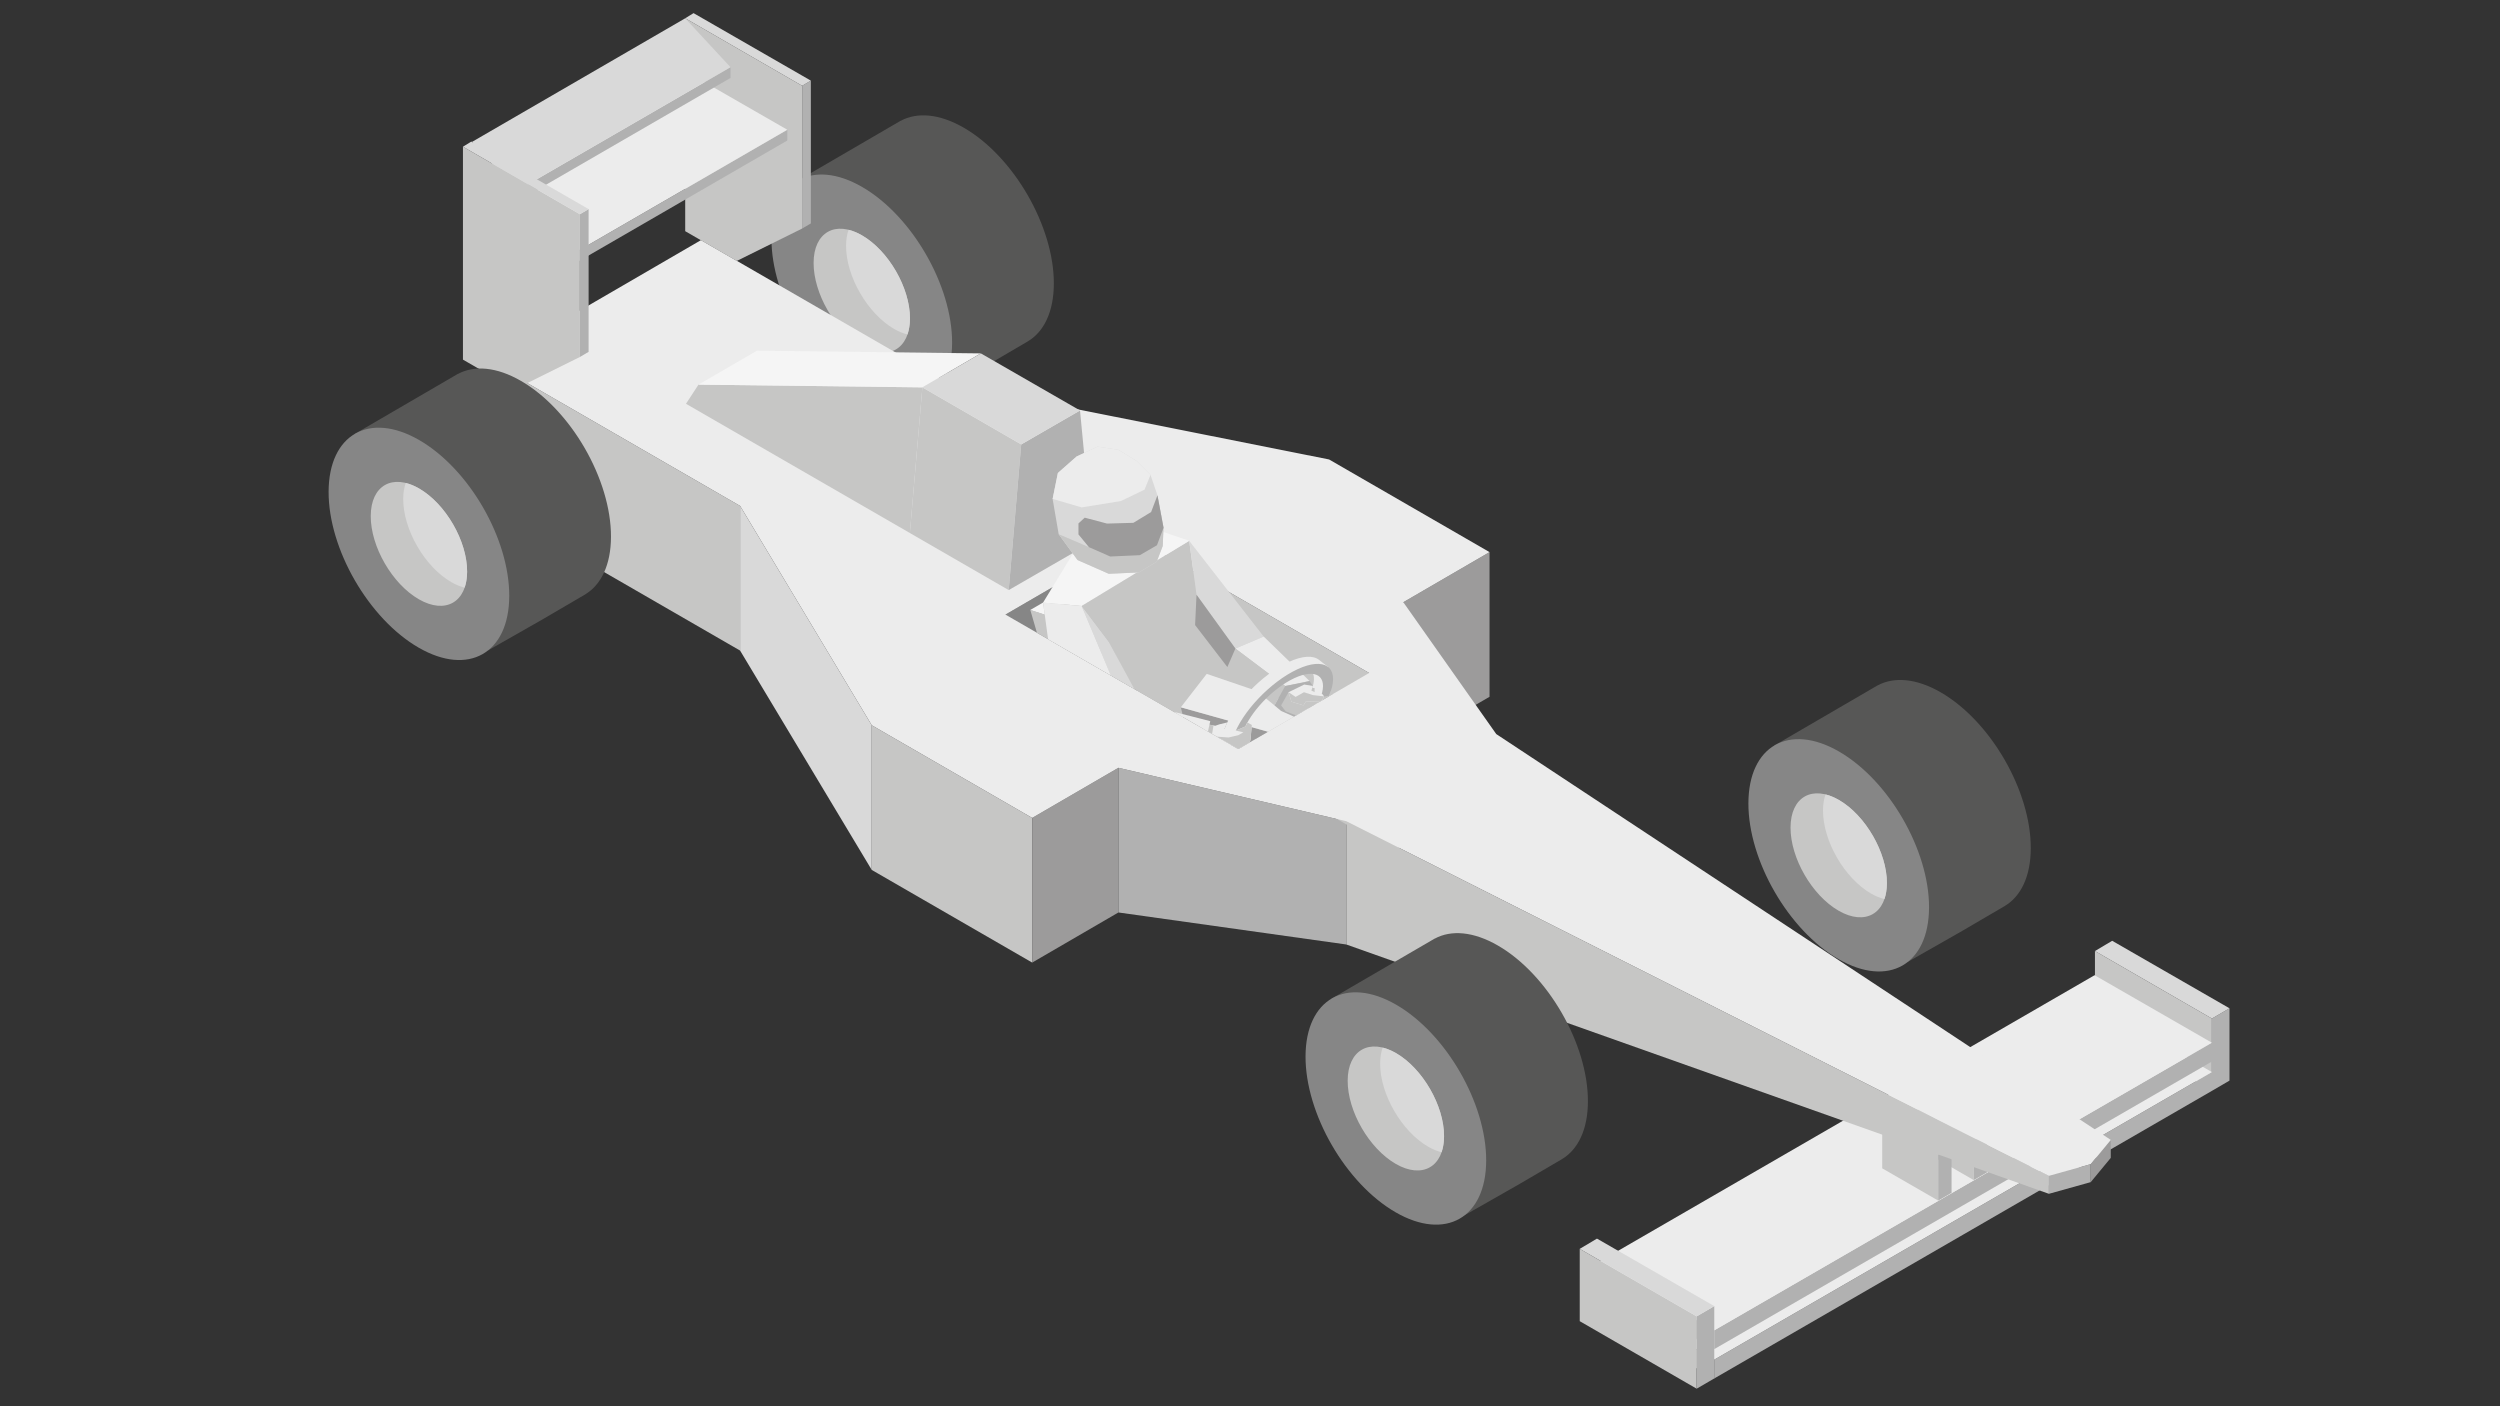 <?xml version="1.0" encoding="utf-8"?>
<!-- Generator: Adobe Illustrator 17.0.0, SVG Export Plug-In . SVG Version: 6.00 Build 0)  -->
<!DOCTYPE svg PUBLIC "-//W3C//DTD SVG 1.1//EN" "http://www.w3.org/Graphics/SVG/1.1/DTD/svg11.dtd">
<svg version="1.1" id="AMELIO-F1" xmlns="http://www.w3.org/2000/svg" xmlns:xlink="http://www.w3.org/1999/xlink" x="0px" y="0px"
	 width="1600px" height="900px" viewBox="0 0 1600 900" enable-background="new 0 0 1600 900" xml:space="preserve">
<rect x="0" y="0" width="1600" height="900" fill="#333333" stroke="none"/>
<g id="roue-back-left">
	<path fill="#575756" d="M674.459,181.537c0.102-36.688-25.688-81.364-57.619-99.791c-15.68-9.055-29.914-10.078-40.363-4.443
		l-0.022-0.04l-66.143,38.506l12.07,19.53c-0.005,0.296-0.022,0.581-0.022,0.88c-0.102,36.687,25.691,81.363,57.62,99.791
		c2.283,1.319,4.533,2.448,6.747,3.431l9.133,14.778l32.919-18.726c0.211-0.116,0.42-0.23,0.626-0.351l28.464-16.656l-0.006-0.009
		C668.08,212.343,674.408,199.601,674.459,181.537z"/>
	<g>
		<path fill="#868686" d="M551.728,119.628c-31.925-18.437-57.89-3.641-57.993,33.047c-0.104,36.686,25.689,81.362,57.62,99.791
			c31.926,18.432,57.891,3.638,57.993-33.048C609.452,182.728,583.658,138.053,551.728,119.628"/>
	</g>
	<g>
		<path fill="#C6C6C5" d="M551.643,150.61c-17.036-9.838-30.886-1.94-30.941,17.636c-0.056,19.569,13.707,43.403,30.741,53.234
			c17.029,9.833,30.886,1.94,30.941-17.631C582.438,184.277,568.677,160.442,551.643,150.61"/>
	</g>
	<path fill="#D9D9D9" d="M582.383,203.849c-0.011,3.87-0.569,7.281-1.58,10.192c-2.721-0.658-5.597-1.808-8.579-3.529
		c-17.03-9.831-30.795-33.665-30.739-53.233c0.011-3.896,0.59-7.3,1.622-10.209c2.71,0.669,5.572,1.831,8.535,3.542
		C568.677,160.442,582.438,184.277,582.383,203.849z"/>
</g>
<g id="roue-front-left">
	<path fill="#575756" d="M1299.696,542.897c0.103-36.69-25.687-81.364-57.618-99.792c-15.68-9.055-29.914-10.078-40.363-4.442
		l-0.021-0.041l-66.145,38.508l12.069,19.529c-0.005,0.295-0.021,0.579-0.021,0.877c-0.103,36.688,25.692,81.365,57.621,99.793
		c2.283,1.319,4.532,2.45,6.749,3.432l9.13,14.779l32.92-18.727c0.209-0.116,0.422-0.229,0.627-0.352l28.464-16.656l-0.005-0.01
		C1293.319,573.703,1299.648,560.96,1299.696,542.897z"/>
	<g>
		<path fill="#868686" d="M1176.969,480.986c-31.928-18.437-57.893-3.638-57.996,33.049c-0.103,36.686,25.689,81.362,57.62,99.791
			c31.925,18.431,57.89,3.638,57.993-33.047C1234.688,544.089,1208.896,499.413,1176.969,480.986"/>
	</g>
	<g>
		<path fill="#C6C6C5" d="M1176.881,511.969c-17.035-9.837-30.886-1.94-30.941,17.637c-0.055,19.568,13.707,43.402,30.741,53.234
			c17.029,9.832,30.886,1.94,30.94-17.632C1207.676,545.637,1193.914,521.802,1176.881,511.969"/>
	</g>
	<path fill="#D9D9D9" d="M1207.621,565.208c-0.01,3.871-0.568,7.281-1.576,10.191c-2.725-0.657-5.6-1.807-8.584-3.528
		c-17.029-9.829-30.794-33.663-30.737-53.234c0.011-3.896,0.59-7.301,1.621-10.209c2.712,0.671,5.574,1.831,8.536,3.541
		C1193.914,521.802,1207.676,545.637,1207.621,565.208z"/>
</g>
<g id="aileron-front">
	<g>
		<polygon fill="#C6C6C5" points="1415.607,651.872 1340.771,608.666 1340.771,654.949 1415.607,698.157 		"/>
		<polygon fill="#B1B1B1" points="1415.607,651.872 1426.873,645.304 1426.873,691.589 1415.607,698.157 		"/>
		<g>
			<polygon fill="#D9D9D9" points="1426.873,645.304 1351.795,602.099 1340.771,608.666 1415.607,651.872 			"/>
		</g>
	</g>
	<g>
		<polygon fill="#C6C6C5" points="1097.134,870.178 1022.299,826.971 1022.299,839.009 1097.134,882.217 		"/>
		<polygon fill="#B1B1B1" points="1097.134,870.178 1415.607,686.125 1415.607,698.163 1256.291,790.236 1097.134,882.217 		"/>
		<g>
			<polygon fill="#ECECEC" points="1415.607,686.125 1340.529,642.919 1022.299,826.971 1097.134,870.178 			"/>
		</g>
	</g>
	<g>
		<polygon fill="#C6C6C5" points="1097.134,851.396 1022.299,808.189 1022.299,820.227 1097.134,863.435 		"/>
		<polygon fill="#B1B1B1" points="1097.134,851.396 1415.607,667.343 1415.607,679.381 1256.291,771.454 1097.134,863.435 		"/>
		<g>
			<polygon fill="#ECECEC" points="1415.607,667.343 1340.529,624.137 1022.299,808.189 1097.134,851.396 			"/>
		</g>
	</g>
	<g>
		<polygon fill="#C6C6C5" points="1085.867,842.479 1011.031,799.274 1011.031,845.557 1085.867,888.765 		"/>
		<polygon fill="#B1B1B1" points="1085.867,842.479 1097.134,835.911 1097.134,882.197 1085.867,888.765 		"/>
		<g>
			<polygon fill="#D9D9D9" points="1097.134,835.911 1022.056,792.704 1011.031,799.274 1085.867,842.479 			"/>
		</g>
	</g>
	<g>
		<polygon fill="#C6C6C5" points="1263.172,729.972 1227.34,709.317 1227.34,734.602 1263.172,755.255 		"/>
		<polygon fill="#B1B1B1" points="1263.172,729.972 1271.731,724.996 1271.731,750.281 1263.172,755.255 		"/>
		<g>
			<polygon fill="#D9D9D9" points="1271.731,724.996 1235.658,704.342 1227.34,709.317 1263.172,729.972 			"/>
		</g>
	</g>
	<g>
		<polygon fill="#C6C6C5" points="1240.441,738.81 1204.61,718.156 1204.61,747.724 1240.441,768.378 		"/>
		<polygon fill="#B1B1B1" points="1240.441,738.81 1249.001,733.836 1249.001,763.403 1240.441,768.378 		"/>
		<g>
			<polygon fill="#D9D9D9" points="1249.001,733.836 1212.929,713.182 1204.61,718.156 1240.441,738.81 			"/>
		</g>
	</g>
</g>
<g id="carrosserie">
	<polygon fill="#9C9B9B" points="953.303,445.941 953.303,353.352 898.121,385.421 898.121,478.011 	"/>
	<polygon fill="#C6C6C5" points="314.273,231.758 314.273,324.348 473.66,416.376 473.66,323.786 	"/>
	<polygon fill="#D9D9D9" points="557.917,556.763 557.917,464.172 473.66,323.786 473.66,416.376 	"/>
	<polygon fill="#C6C6C5" points="660.598,616.049 660.598,523.46 557.917,464.172 557.917,556.763 	"/>
	<polygon fill="#9C9B9B" points="715.779,583.979 715.779,491.389 660.598,523.46 660.598,616.049 	"/>
	<polygon fill="#B1B1B1" points="861.648,604.476 861.648,525.58 715.779,491.389 715.779,583.979 	"/>
	<polygon fill="#C6C6C5" points="727.229,344.668 727.229,450.023 895.182,546.993 895.182,441.644 	"/>
	<polygon fill="#C6C6C5" points="1311.312,764.038 1311.312,752.538 861.648,525.58 861.648,604.476 	"/>
	<polygon fill="#B1B1B1" points="1338.068,756.561 1338.068,745.06 1311.312,752.538 1311.312,764.038 	"/>
	<polygon fill="#868686" points="727.229,344.668 643.483,393.339 643.483,498.375 727.229,450.023 	"/>
	<polygon fill="#9C9B9B" points="1350.891,741.039 1350.891,729.538 1338.068,745.06 1338.068,756.561 	"/>
	<path fill="#ECECEC" d="M957.616,469.807l-59.495-84.386l55.182-32.069l-102.68-59.289L608.01,245.707l-159.382-92.025
		L381.45,192.72l-67.177,39.039l159.387,92.028l84.257,140.386l102.682,59.288l55.181-32.071l145.869,34.191l449.664,226.958
		l26.756-7.479l12.822-15.521L957.616,469.807z M835.113,454.61l-42.619,24.767l-149.011-86.038l83.745-48.671l149.012,86.04
		L835.113,454.61z"/>
</g>
<g id="prise-air">
	<g>
		<polygon fill="#C6C6C5" points="590.325,247.906 447.033,246.164 439.028,258.426 582.321,341.128 		"/>
		<g>
			<polygon fill="#F5F5F5" points="627.694,226.176 484.463,224.436 447.033,246.164 590.325,247.906 			"/>
		</g>
	</g>
	<g>
		<polygon fill="#C6C6C5" points="653.574,284.422 590.325,247.906 582.321,341.14 645.57,377.656 		"/>
		<polygon fill="#B1B1B1" points="653.574,284.422 691.209,262.694 699.214,346.686 673.843,361.333 645.57,377.656 		"/>
		<g>
			<polygon fill="#D9D9D9" points="691.209,262.694 627.755,226.176 590.325,247.906 653.574,284.422 			"/>
		</g>
	</g>
</g>
<g id="siege-pilote">
	<g>
		<defs>
			<polygon id="SVGID_1_" points="643.483,393.339 792.494,479.377 876.24,430.708 895.182,260.396 643.483,259.002 			"/>
		</defs>
		<clipPath id="SVGID_2_">
			<use xlink:href="#SVGID_1_"  overflow="visible"/>
		</clipPath>
		<g id="siege_2_" clip-path="url(#SVGID_2_)">
			<g>
				<g>
					<polygon fill="#B1B1B1" points="669.25,393.577 733.858,356.214 753.953,455.851 753.953,467.372 698.735,499.313 					"/>
					<polygon fill="#C6C6C5" points="669.25,393.577 659.387,390.37 689.922,495.279 698.735,499.313 698.735,487.818 					"/>
					<g>
						<polygon fill="#F5F5F5" points="733.858,356.214 723.72,353.005 659.387,390.37 669.25,393.577 						"/>
					</g>
				</g>
				<g>
					<polygon fill="#C6C6C5" points="759.648,516.995 698.735,487.82 698.735,499.301 759.648,528.477 					"/>
					<polygon fill="#B1B1B1" points="759.648,516.995 824.257,479.633 824.257,491.115 759.648,528.477 					"/>
					<g>
						<polygon fill="#F5F5F5" points="824.257,479.633 753.677,455.88 698.735,487.82 759.648,516.995 						"/>
					</g>
				</g>
			</g>
		</g>
	</g>
	<g>
		<defs>
			<polygon id="SVGID_3_" points="643.483,393.339 792.494,479.377 876.24,430.708 895.182,260.396 643.483,259.002 			"/>
		</defs>
		<clipPath id="SVGID_4_">
			<use xlink:href="#SVGID_3_"  overflow="visible"/>
		</clipPath>
		<g id="pilote" clip-path="url(#SVGID_4_)">
			<g>
				<polygon fill="#C6C6C5" points="692.251,387.842 761.082,346.113 765.772,380.638 764.344,411.12 772.304,431.274 
					775.152,449.687 757.286,479.617 732.618,471.975 724.339,439.532 709.656,410.891 				"/>
				<polygon fill="#C6C6C5" points="692.251,387.842 709.656,410.891 724.339,439.532 732.494,471.49 707.267,495.812 
					699.73,471.073 671.667,415.703 667.579,385.623 				"/>
				<polygon fill="#F5F5F5" points="692.251,387.842 667.579,385.623 686.083,355.259 707.592,341.893 736.99,337.898 
					761.082,346.113 				"/>
			</g>
			<g>
				<polygon fill="#ECECEC" points="883.344,539.53 894.459,526.531 918.33,525.371 920.36,533.276 905.066,543.71 				"/>
				<polygon fill="#B1B1B1" points="920.36,533.276 928.452,535.832 918.33,525.371 				"/>
				<polygon fill="#9C9B9B" points="905.066,543.71 920.36,533.276 928.452,535.832 913.623,549.684 				"/>
				<polygon fill="#C6C6C5" points="883.344,539.53 870.139,537.146 882.373,552.118 913.623,549.684 905.066,543.71 				"/>
				<polygon fill="#D9D9D9" points="835.005,480.683 815.103,488.396 830.667,508.953 851.702,507.487 				"/>
				<polygon fill="#B1B1B1" points="883.344,539.53 851.702,507.487 830.667,508.953 870.139,537.146 				"/>
				<polygon fill="#C6C6C5" points="894.459,526.531 849.727,469.07 835.005,480.683 851.702,507.487 883.344,539.53 				"/>
				<polygon fill="#D9D9D9" points="816.205,469.623 835.005,480.683 849.727,469.07 835.005,452.676 				"/>
				<polygon fill="#9C9B9B" points="755.715,452.676 816.205,469.623 835.005,480.683 815.103,488.396 763.454,484.001 				"/>
				<polygon fill="#ECECEC" points="772.304,431.274 835.005,452.676 816.205,469.623 755.715,452.676 				"/>
			</g>
			<g>
				<polygon fill="#D9D9D9" points="790.654,415.07 808.757,407.387 761.082,346.113 765.772,380.638 				"/>
				<polygon fill="#ECECEC" points="822.54,439.043 838.136,435.888 808.757,407.387 790.654,415.07 				"/>
				<polygon fill="#C6C6C5" points="790.654,415.07 822.54,439.043 815.652,451.445 785.509,426.917 				"/>
				<polygon fill="#9C9B9B" points="765.772,380.638 764.862,400.054 785.509,426.917 790.654,415.07 				"/>
				<polyline fill="#B1B1B1" points="838.136,435.888 840.259,439.024 836.692,452.676 829.425,459.237 819.912,455.016 
					815.652,451.445 822.54,439.043 				"/>
			</g>
			<g>
				<polygon fill="#ECECEC" points="825.354,573.771 838.517,560.842 854.969,566.267 840.858,575.145 				"/>
				<polygon fill="#9C9B9B" points="840.166,590.558 840.858,575.145 854.969,566.267 860.87,574.536 				"/>
				<polygon fill="#C6C6C5" points="822.39,592.974 813.854,571.154 825.354,573.771 840.858,575.145 840.166,590.558 				"/>
				<polygon fill="#C6C6C5" points="780.329,514.206 790.572,531.3 825.354,573.771 838.517,560.842 797.134,496.955 				"/>
				<polygon fill="#D9D9D9" points="762.4,518.037 780.329,514.206 790.572,531.3 774.915,537.781 				"/>
				<polygon fill="#B1B1B1" points="825.354,573.771 790.572,531.3 774.915,537.781 813.854,571.154 				"/>
				<polygon fill="#D9D9D9" points="767.227,497.188 784.092,481.496 797.134,496.955 780.329,514.206 				"/>
				<polygon fill="#C6C6C5" points="699.73,471.073 767.227,497.188 780.329,514.206 762.4,518.037 707.267,495.812 				"/>
				<polygon fill="#ECECEC" points="767.227,497.188 784.092,481.496 749.647,458.127 699.73,471.073 				"/>
			</g>
			<g>
				<path fill="#ECECEC" d="M795.361,462.364l21.97-24.313l21.305-9.544l8.422-1.373l3.119-0.108l-5.897-4.631h-0.006
					c-3.729-3.056-10.646-2.845-19.697,1.36c-17.204,7.989-35.589,27.358-41.065,43.261c-2.454,7.131-1.888,12.345,1.026,15.216
					l-0.01,0.005l0.07,0.053c0.37,0.358,0.776,0.681,1.221,0.964l5.762,4.537L795.361,462.364z"/>
				<path fill="#ECECEC" d="M814.662,480.941l19.305-14.153l13.392-19.556v-11.91c0,0-0.131-2.915-0.048-4.129l-7.197-0.698
					c1.16,2.434,1.102,5.966-0.438,10.437c-4.397,12.768-19.159,28.321-32.973,34.736c-6.136,2.85-11.046,3.413-14.231,2.045
					l3.022,6.71c0.735-0.132,7.801,0.714,7.801,0.714L814.662,480.941z"/>
				<g>
					<path fill="#B1B1B1" d="M812.511,480.229c-13.812,6.415-21.448,1.266-17.052-11.503c4.396-12.771,19.156-28.32,32.971-34.735
						c13.811-6.415,21.449-1.267,17.053,11.503C841.088,458.261,826.326,473.812,812.511,480.229 M830.385,428.314
						c-17.204,7.989-35.589,27.357-41.064,43.263c-5.473,15.899,4.036,22.315,21.239,14.325
						c17.203-7.989,35.587-27.359,41.061-43.259C857.096,426.739,847.587,420.325,830.385,428.314"/>
				</g>
			</g>
			<g id="amelio-f1-gant1">
				<polygon fill="#ECECEC" points="771.659,463.432 777.759,464.483 780.509,463.542 785.43,462.364 783.691,466.506 
					786.821,467.559 790.942,467.559 797.012,464.961 798.354,462.364 801.162,463.984 800.306,473.555 798.107,479.871 
					792.472,483.708 786.917,485.137 773.858,482.654 765.538,479.617 				"/>
				<polygon fill="#C6C6C5" points="777.11,471.343 786.293,471.992 792.472,470.536 795.761,468.69 790.942,467.559 
					797.012,464.961 798.354,462.364 801.162,463.984 800.306,473.555 798.107,479.871 792.472,483.708 786.917,485.137 
					773.858,482.654 767.227,480.234 770.798,463.145 776.66,464.295 775.523,470.909 				"/>
			</g>
			<g>
				<polygon fill="#D9D9D9" points="721.451,457.307 692.251,387.842 709.656,410.891 731.108,450.448 				"/>
				<polygon fill="#ECECEC" points="721.451,457.307 731.108,450.448 774.564,461.542 772.363,471.343 				"/>
				<polygon fill="#D9D9D9" points="702.12,466.2 721.451,457.307 715.423,476.051 				"/>
				<polygon fill="#ECECEC" points="667.579,385.623 692.251,387.842 721.451,457.307 702.12,466.2 671.667,415.703 				"/>
				<polygon fill="#C6C6C5" points="715.423,476.051 721.451,457.307 772.363,471.343 768.927,486.679 				"/>
			</g>
			<g id="amelio-casque2">
				<polygon fill="#D9D9D9" points="689.633,358.427 677.55,341.875 673.675,319.303 677.037,302.71 689.027,292.142 
					702.417,285.85 715.71,287.838 727.324,294.916 736.333,303.918 740.768,317.009 744.656,337.769 744.146,349.423 
					740.29,359.473 728.83,366.358 709.597,367.219 				"/>
				<polygon fill="#C6C6C5" points="739.715,342.066 724.796,349.526 701.077,348.187 696.881,350.146 677.55,341.875 
					689.633,358.427 709.597,367.219 728.83,366.358 740.29,359.473 744.146,349.423 744.656,337.769 740.768,317.009 				"/>
				<polygon fill="#9C9B9B" points="740.768,317.009 736.719,327.691 725.364,334.606 708.511,335.084 694.218,331.307 
					690.222,334.988 690.222,342.041 696.881,350.146 710.536,356.167 729.483,355.314 740.457,348.952 744.656,337.769 				"/>
				<polygon fill="#ECECEC" points="673.675,319.303 692.251,324.741 717.438,320.643 732.494,313.374 736.333,303.918 
					727.324,294.916 715.71,287.838 702.417,285.85 689.027,292.142 677.037,302.71 				"/>
			</g>
			<g id="amelio-f1-gant2">
				<polygon fill="#C6C6C5" points="824.671,443.018 819.915,451.445 822.877,455.315 833.109,459.237 841.335,451.128 
					841.335,440.301 836.316,440.301 				"/>
				<polygon fill="#C6C6C5" points="839.805,447.166 835.501,457.816 843.439,461.342 847.358,460.339 853.769,445.752 
					851.829,442.014 850.518,445.274 				"/>
				<polygon fill="#ECECEC" points="824.671,443.018 826.548,449.1 834.208,451.445 835.642,449.087 839.467,448.96 845.78,448.751 
					847.468,445.675 846.114,444.017 842.336,443.347 839.28,442.014 840.259,439.024 834.713,438.111 				"/>
				<polygon fill="#C6C6C5" points="824.671,443.018 829.186,446.026 834.542,443.018 840.259,444.88 847.468,445.675 
					845.78,448.751 835.642,449.087 834.208,451.445 826.548,449.1 				"/>
			</g>
		</g>
	</g>
</g>
<g id="aileron-back">
	<g>
		<polygon fill="#C6C6C5" points="513.366,54.894 438.531,11.688 438.531,147.957 471.531,167.009 513.366,146.269 		"/>
		<polygon fill="#B1B1B1" points="513.366,54.894 518.951,51.607 518.951,142.982 513.366,146.269 		"/>
		<g>
			<polygon fill="#D9D9D9" points="518.951,51.607 443.873,8.4 438.531,11.688 513.366,54.894 			"/>
		</g>
	</g>
	<g>
		<polygon fill="#B1B1B1" points="367.238,162.107 503.875,83.038 503.875,89.929 435.477,129.51 367.238,168.998 		"/>
		<g>
			<polygon fill="#ECECEC" points="503.875,83.038 447.738,50.767 311.344,129.836 367.238,162.107 			"/>
		</g>
	</g>
	<g>
		<polygon fill="#B1B1B1" points="330.88,122.081 467.516,43.01 467.516,49.901 399.118,89.482 330.88,128.971 		"/>
		<g>
			<polygon fill="#D9D9D9" points="467.516,43.01 438.51,11.725 302.116,90.794 330.88,122.081 			"/>
		</g>
	</g>
	<g>
		<polygon fill="#C6C6C5" points="371.126,137.103 296.291,93.897 296.291,230.166 329.291,249.218 371.126,228.478 		"/>
		<polygon fill="#B1B1B1" points="371.126,137.103 376.711,133.816 376.711,225.19 371.126,228.478 		"/>
		<g>
			<polygon fill="#D9D9D9" points="376.711,133.816 301.633,90.609 296.291,93.897 371.126,137.103 			"/>
		</g>
	</g>
</g>
<g id="roue-front-right">
	<path fill="#575756" d="M1016.268,704.924c0.104-36.689-25.686-81.364-57.618-99.791c-15.68-9.058-29.913-10.079-40.362-4.444
		l-0.021-0.04l-66.144,38.508l12.07,19.529c-0.007,0.295-0.024,0.579-0.024,0.879c-0.1,36.687,25.693,81.363,57.62,99.792
		c2.286,1.317,4.534,2.447,6.75,3.43l9.131,14.779l32.921-18.726c0.208-0.115,0.42-0.23,0.626-0.351l28.463-16.654l-0.006-0.012
		C1009.891,735.729,1016.219,722.987,1016.268,704.924z"/>
	<g>
		<path fill="#868686" d="M893.538,643.011c-31.926-18.435-57.891-3.639-57.994,33.051c-0.103,36.686,25.688,81.36,57.62,99.791
			c31.925,18.43,57.892,3.638,57.994-33.05C951.262,706.114,925.467,661.438,893.538,643.011"/>
	</g>
	<g>
		<path fill="#C6C6C5" d="M893.453,673.994c-17.036-9.837-30.885-1.939-30.942,17.638c-0.055,19.568,13.707,43.403,30.741,53.234
			c17.03,9.832,30.886,1.94,30.942-17.632C924.247,707.661,910.486,683.826,893.453,673.994"/>
	</g>
	<path fill="#D9D9D9" d="M924.194,727.234c-0.013,3.87-0.569,7.28-1.579,10.191c-2.723-0.659-5.598-1.809-8.581-3.529
		c-17.03-9.831-30.796-33.665-30.737-53.234c0.009-3.896,0.588-7.298,1.621-10.208c2.709,0.67,5.571,1.831,8.535,3.54
		C910.486,683.826,924.247,707.661,924.194,727.234z"/>
</g>
<g id="roue-back-right">
	<path fill="#575756" d="M391.031,343.562c0.101-36.689-25.688-81.363-57.62-99.791c-15.679-9.055-29.912-10.077-40.362-4.441
		l-0.023-0.041l-66.144,38.507l12.071,19.53c-0.005,0.295-0.022,0.58-0.022,0.879c-0.103,36.687,25.691,81.363,57.62,99.791
		c2.283,1.318,4.533,2.449,6.748,3.43l9.132,14.778l32.919-18.725c0.211-0.116,0.421-0.23,0.627-0.35l28.464-16.657l-0.005-0.01
		C384.651,374.369,390.98,361.626,391.031,343.562z"/>
	<g>
		<path fill="#868686" d="M268.3,281.653c-31.926-18.436-57.89-3.64-57.994,33.048c-0.103,36.685,25.689,81.361,57.62,99.791
			c31.926,18.431,57.892,3.639,57.993-33.048C326.022,344.754,300.229,300.079,268.3,281.653"/>
	</g>
	<g>
		<path fill="#C6C6C5" d="M268.213,312.635c-17.035-9.837-30.885-1.94-30.941,17.637c-0.055,19.568,13.708,43.402,30.741,53.233
			c17.03,9.833,30.885,1.941,30.942-17.63C299.009,346.303,285.249,322.467,268.213,312.635"/>
	</g>
	<path fill="#D9D9D9" d="M298.955,365.875c-0.01,3.869-0.57,7.28-1.58,10.191c-2.722-0.659-5.597-1.808-8.58-3.53
		c-17.03-9.83-30.795-33.665-30.739-53.234c0.012-3.896,0.59-7.299,1.621-10.209c2.711,0.67,5.573,1.832,8.536,3.542
		C285.249,322.467,299.009,346.303,298.955,365.875z"/>
</g>
</svg>
